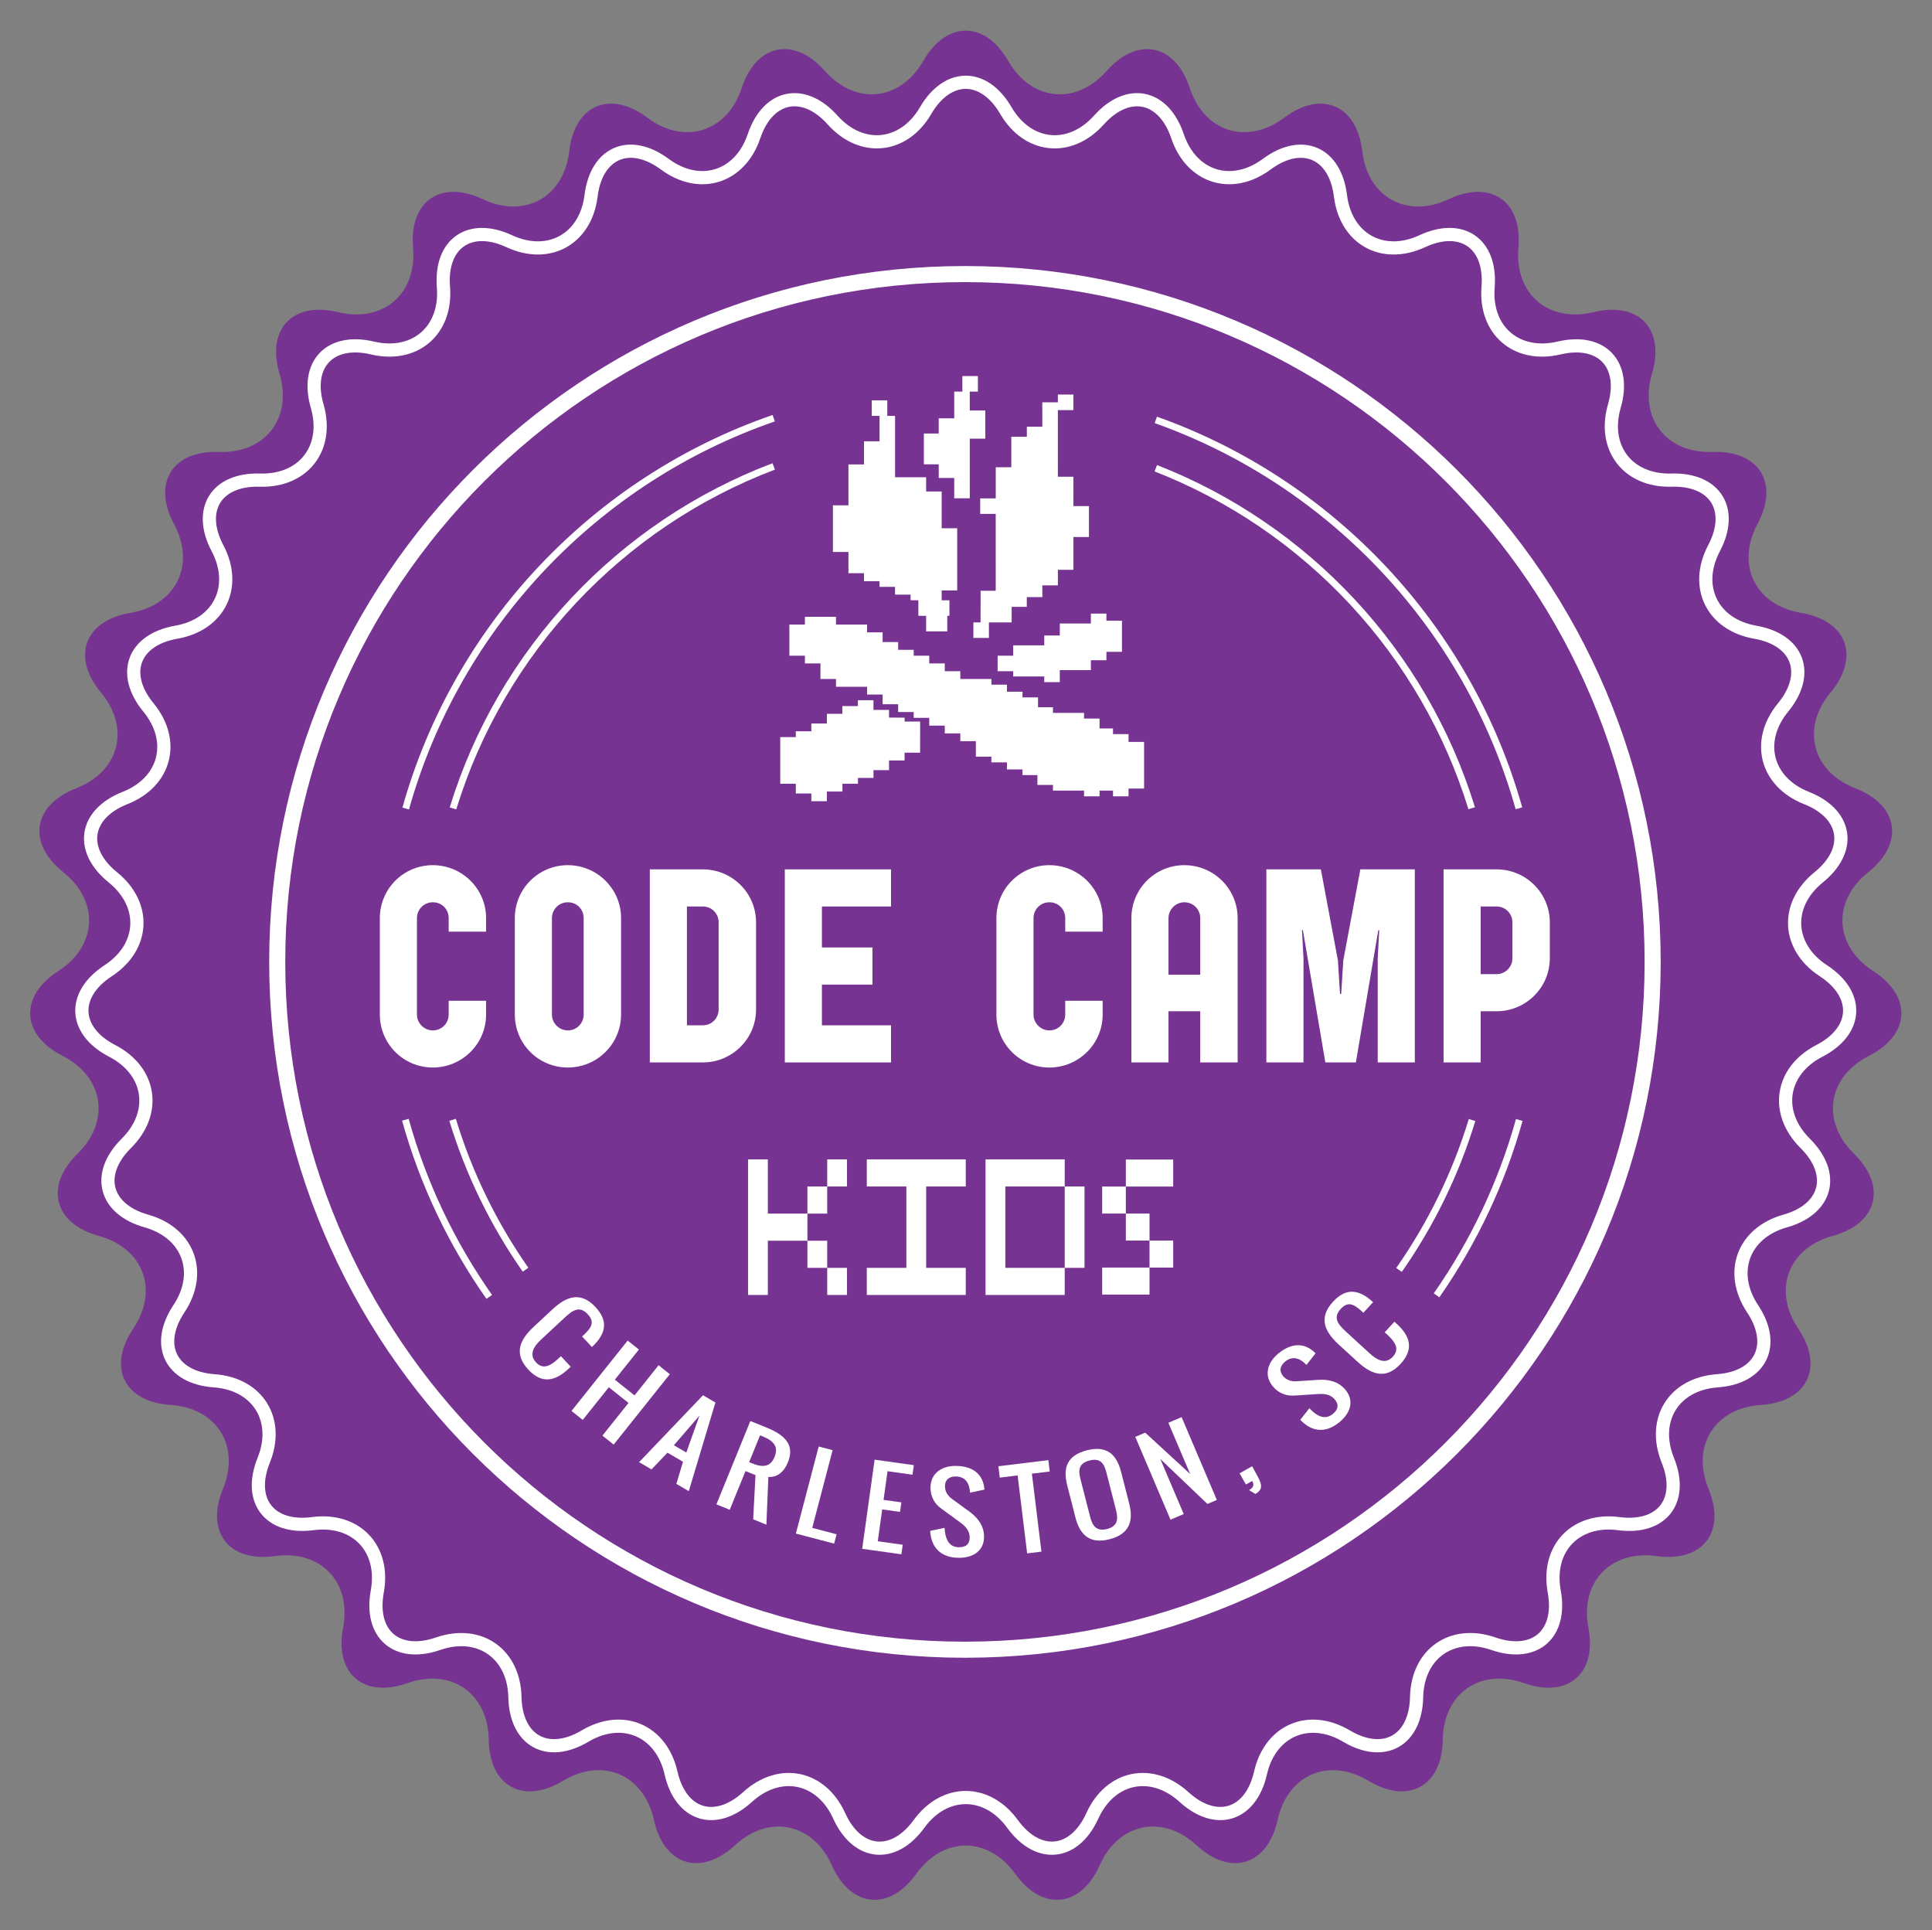 <?xml version="1.0" encoding="UTF-8" standalone="no"?>
<svg
   xmlns:dc="http://purl.org/dc/elements/1.1/"
   xmlns:cc="http://creativecommons.org/ns#"
   xmlns:rdf="http://www.w3.org/1999/02/22-rdf-syntax-ns#"
   xmlns:svg="http://www.w3.org/2000/svg"
   xmlns="http://www.w3.org/2000/svg"
   viewBox="0 0 780.712 779.776"
   height="779.776"
   width="780.712"
   xml:space="preserve"
   id="svg2"
   version="1.1"><rect x="0" y="0" width="780.712" height="779.776" fill="#808080" stroke="none"/><defs
     id="defs6"><clipPath
       id="clipPath18"
       clipPathUnits="userSpaceOnUse"><path
         id="path16"
         d="M 0,584.832 H 585.534 V 0 H 0 Z" /></clipPath></defs><g
     transform="matrix(1.333,0,0,-1.333,0,779.776)"
     id="g10"><g
       id="g12"><g
         clip-path="url(#clipPath18)"
         id="g14"><g
           transform="translate(280.06,566.788)"
           id="g20"><path
             id="path22"
             style="fill:#763392;fill-opacity:1;fill-rule:nonzero;stroke:none"
             d="m 0,0 c 6.988,11.866 18.423,11.866 25.411,0 l 0.313,-0.532 c 6.988,-11.866 20.261,-13.216 29.494,-3 l 0.414,0.458 C 64.866,7.142 76.067,4.84 80.525,-8.189 l 0.199,-0.584 c 4.457,-13.03 17.186,-17.023 28.287,-8.873 l 0.494,0.363 c 11.101,8.149 21.609,3.641 23.352,-10.02 l 0.078,-0.613 c 1.743,-13.66 13.408,-20.134 25.922,-14.386 l 0.561,0.258 c 12.514,5.747 21.899,-0.784 20.855,-14.516 l -0.047,-0.617 c -1.044,-13.732 9.078,-22.422 22.493,-19.312 l 0.602,0.14 c 13.416,3.11 21.294,-5.178 17.508,-18.419 l -0.169,-0.59 c -3.786,-13.241 4.38,-23.791 18.147,-23.445 l 0.62,0.016 c 13.766,0.346 19.815,-9.359 13.44,-21.566 l -0.287,-0.55 c -6.375,-12.207 -0.5,-24.183 13.055,-26.613 l 0.608,-0.109 c 13.555,-2.43 17.527,-13.153 8.827,-23.828 l -0.392,-0.481 c -8.7,-10.675 -5.355,-23.59 7.433,-28.7 l 0.572,-0.228 c 12.788,-5.11 14.52,-16.413 3.849,-25.118 l -0.481,-0.392 c -10.671,-8.705 -9.994,-22.028 1.503,-29.607 l 0.516,-0.34 c 11.498,-7.579 10.92,-18.999 -1.285,-25.377 l -0.548,-0.287 c -12.205,-6.378 -14.225,-19.564 -4.489,-29.303 l 0.435,-0.435 c 9.736,-9.739 6.871,-20.809 -6.368,-24.601 l -0.591,-0.169 c -13.239,-3.792 -17.872,-16.304 -10.297,-27.804 l 0.339,-0.514 c 7.576,-11.5 2.539,-21.766 -11.192,-22.813 l -0.614,-0.047 c -13.731,-1.048 -20.789,-12.369 -15.683,-25.159 l 0.229,-0.575 c 5.106,-12.79 -1.894,-21.832 -15.555,-20.094 l -0.614,0.078 c -13.661,1.738 -22.853,-7.931 -20.426,-21.486 l 0.109,-0.607 c 2.426,-13.555 -6.25,-21.002 -19.281,-16.549 l -0.581,0.198 c -13.031,4.454 -23.981,-3.166 -24.334,-16.933 l -0.016,-0.615 c -0.352,-13.767 -10.351,-19.316 -22.22,-12.333 l -0.53,0.312 c -11.869,6.984 -24.129,1.723 -27.244,-11.691 l -0.14,-0.603 c -3.115,-13.414 -14.026,-16.837 -24.245,-7.606 l -0.455,0.411 c -10.219,9.231 -23.287,6.546 -29.038,-5.966 l -0.259,-0.562 c -5.751,-12.513 -17.128,-13.67 -25.281,-2.572 l -0.367,0.5 c -8.152,11.098 -21.493,11.098 -29.646,-0.001 l -0.366,-0.498 c -8.152,-11.099 -19.529,-9.942 -25.28,2.571 l -0.258,0.561 c -5.752,12.513 -18.819,15.198 -29.039,5.968 l -0.457,-0.413 c -10.219,-9.23 -21.13,-5.807 -24.245,7.607 l -0.14,0.603 c -3.116,13.414 -15.375,18.675 -27.244,11.691 l -0.531,-0.312 c -11.869,-6.984 -21.868,-1.434 -22.22,12.333 l -0.015,0.615 c -0.352,13.767 -11.302,21.387 -24.333,16.934 l -0.584,-0.2 c -13.031,-4.453 -21.707,2.995 -19.28,16.55 l 0.109,0.607 c 2.427,13.556 -6.764,23.225 -20.425,21.488 l -0.613,-0.078 c -13.661,-1.737 -20.66,7.306 -15.554,20.095 l 0.229,0.573 c 5.106,12.789 -1.951,24.11 -15.682,25.158 l -0.617,0.047 c -13.731,1.047 -18.767,11.313 -11.191,22.813 l 0.339,0.515 c 7.576,11.5 2.943,24.011 -10.296,27.802 l -0.593,0.17 c -13.239,3.792 -16.105,14.863 -6.368,24.601 l 0.434,0.435 c 9.736,9.739 7.716,22.926 -4.488,29.304 l -0.546,0.285 c -12.205,6.379 -12.783,17.799 -1.286,25.378 l 0.517,0.34 c 11.497,7.579 12.174,20.902 1.503,29.607 l -0.48,0.392 c -10.671,8.705 -8.939,20.008 3.849,25.118 l 0.568,0.228 c 12.788,5.11 16.133,18.026 7.433,28.701 l -0.391,0.48 c -8.7,10.675 -4.727,21.398 8.827,23.828 l 0.609,0.109 c 13.554,2.43 19.429,14.406 13.055,26.613 l -0.287,0.55 c -6.375,12.207 -0.326,21.912 13.44,21.566 l 0.62,-0.016 c 13.767,-0.346 21.932,10.204 18.146,23.445 l -0.169,0.591 c -3.787,13.24 4.091,21.528 17.506,18.418 l 0.603,-0.14 c 13.415,-3.11 23.537,5.58 22.494,19.312 l -0.046,0.617 c -1.044,13.732 8.342,20.263 20.856,14.515 l 0.56,-0.257 c 12.514,-5.748 24.178,0.726 25.92,14.386 l 0.079,0.613 c 1.742,13.661 12.25,18.17 23.351,10.021 l 0.497,-0.365 c 11.101,-8.149 23.83,-4.156 28.287,8.874 l 0.199,0.583 c 4.457,13.03 15.658,15.332 24.891,5.115 l 0.412,-0.456 c 9.234,-10.217 22.506,-8.868 29.494,2.998 z" /></g><g
           transform="translate(280.659,551.559)"
           id="g24"><path
             id="path26"
             style="fill:none;stroke:#ffffff;stroke-width:4;stroke-linecap:butt;stroke-linejoin:miter;stroke-miterlimit:10;stroke-dasharray:none;stroke-opacity:1"
             d="m 0,0 c 6.659,11.307 17.555,11.306 24.214,0 l 0.099,-0.168 c 6.658,-11.307 19.305,-12.593 28.103,-2.858 l 0.129,0.143 c 8.798,9.734 19.472,7.541 23.72,-4.874 l 0.063,-0.184 c 4.247,-12.415 16.377,-16.22 26.954,-8.455 l 0.153,0.113 c 10.578,7.765 20.59,3.469 22.25,-9.547 l 0.025,-0.192 c 1.66,-13.016 12.774,-19.185 24.699,-13.708 l 0.177,0.081 c 11.924,5.477 20.866,-0.748 19.872,-13.832 l -0.015,-0.196 c -0.994,-13.084 8.651,-21.365 21.434,-18.401 l 0.192,0.044 c 12.782,2.964 20.289,-4.933 16.682,-17.549 l -0.053,-0.185 c -3.608,-12.616 4.173,-22.668 17.291,-22.339 l 0.194,0.005 c 13.118,0.329 18.881,-8.918 12.807,-20.549 l -0.09,-0.172 c -6.074,-11.632 -0.476,-23.044 12.44,-25.36 l 0.192,-0.034 c 12.916,-2.316 16.701,-12.533 8.411,-22.704 l -0.127,-0.156 c -8.291,-10.171 -5.104,-22.477 7.081,-27.346 l 0.182,-0.072 c 12.185,-4.869 13.835,-15.638 3.667,-23.933 l -0.152,-0.124 c -10.168,-8.294 -9.524,-20.99 1.432,-28.212 l 0.163,-0.108 c 10.956,-7.222 10.404,-18.103 -1.226,-24.179 l -0.172,-0.09 c -11.63,-6.077 -13.555,-18.641 -4.278,-27.921 l 0.137,-0.138 c 9.277,-9.28 6.547,-19.828 -6.068,-23.441 l -0.187,-0.053 c -12.614,-3.613 -17.029,-15.534 -9.81,-26.491 l 0.107,-0.162 c 7.219,-10.958 2.421,-20.74 -10.663,-21.738 l -0.194,-0.015 c -13.083,-0.998 -19.808,-11.786 -14.944,-23.973 l 0.074,-0.184 c 4.864,-12.186 -1.806,-20.802 -14.823,-19.144 l -0.197,0.025 c -13.016,1.657 -21.774,-7.555 -19.461,-20.472 l 0.035,-0.194 c 2.313,-12.916 -5.954,-20.012 -18.371,-15.77 l -0.183,0.063 c -12.417,4.243 -22.851,-3.018 -23.186,-16.136 l -0.005,-0.192 c -0.335,-13.117 -9.863,-18.405 -21.172,-11.75 l -0.167,0.098 c -11.309,6.655 -22.99,1.642 -25.958,-11.139 l -0.045,-0.192 c -2.968,-12.782 -13.364,-16.043 -23.102,-7.248 l -0.142,0.129 c -9.738,8.796 -22.188,6.237 -27.668,-5.686 l -0.083,-0.181 c -5.48,-11.922 -16.32,-13.025 -24.088,-2.449 l -0.118,0.16 c -7.768,10.575 -20.479,10.575 -28.247,-10e-4 l -0.117,-0.159 c -7.768,-10.575 -18.607,-9.473 -24.087,2.449 l -0.084,0.181 c -5.48,11.923 -17.931,14.482 -27.668,5.686 l -0.143,-0.129 c -9.738,-8.795 -20.134,-5.534 -23.102,7.248 l -0.044,0.192 c -2.968,12.781 -14.65,17.794 -25.959,11.14 l -0.167,-0.099 c -11.31,-6.655 -20.837,-1.367 -21.172,11.75 l -0.005,0.192 c -0.335,13.118 -10.769,20.379 -23.186,16.136 l -0.184,-0.063 c -12.417,-4.242 -20.684,2.854 -18.371,15.77 l 0.035,0.194 c 2.313,12.917 -6.445,22.13 -19.462,20.474 l -0.196,-0.025 c -13.017,-1.656 -19.686,6.96 -14.82,19.146 l 0.072,0.181 c 4.866,12.187 -1.858,22.974 -14.942,23.972 l -0.195,0.015 c -13.084,0.998 -17.882,10.78 -10.663,21.738 l 0.107,0.162 c 7.219,10.957 2.804,22.878 -9.811,26.491 l -0.185,0.053 c -12.615,3.613 -15.346,14.162 -6.069,23.442 l 0.137,0.137 c 9.277,9.28 7.352,21.844 -4.278,27.921 l -0.171,0.09 c -11.63,6.076 -12.182,16.957 -1.227,24.179 l 0.165,0.109 c 10.955,7.222 11.599,19.917 1.431,28.21 l -0.153,0.126 c -10.168,8.294 -8.518,19.063 3.667,23.932 l 0.179,0.072 c 12.185,4.869 15.372,17.175 7.083,27.347 l -0.125,0.153 c -8.29,10.172 -4.504,20.39 8.411,22.706 l 0.191,0.034 c 12.915,2.316 18.513,13.728 12.44,25.36 l -0.09,0.172 c -6.074,11.631 -0.311,20.878 12.807,20.549 l 0.194,-0.005 c 13.118,-0.329 20.898,9.723 17.29,22.339 l -0.052,0.185 c -3.608,12.616 3.899,20.513 16.681,17.55 l 0.194,-0.045 c 12.783,-2.964 22.428,5.317 21.434,18.401 l -0.015,0.196 c -0.994,13.084 7.949,19.308 19.873,13.831 l 0.173,-0.079 c 11.924,-5.477 23.039,0.691 24.7,13.707 l 0.025,0.192 c 1.661,13.016 11.674,17.312 22.252,9.547 l 0.153,-0.113 c 10.577,-7.765 22.706,-3.96 26.953,8.455 l 0.063,0.184 c 4.247,12.415 14.92,14.608 23.718,4.873 l 0.128,-0.141 c 8.798,-9.735 21.445,-8.45 28.104,2.857 z" /></g><g
           transform="translate(500.997,293.428)"
           id="g28"><path
             id="path30"
             style="fill:none;stroke:#ffffff;stroke-width:4.87;stroke-linecap:butt;stroke-linejoin:miter;stroke-miterlimit:10;stroke-dasharray:none;stroke-opacity:1"
             d="m 0,0 c 0,-115.137 -93.338,-208.476 -208.478,-208.476 -115.14,0 -208.478,93.339 -208.478,208.476 0,115.142 93.338,208.479 208.478,208.479 C -93.338,208.479 0,115.142 0,0 Z" /></g><g
           transform="translate(460.56,245.509)"
           id="g32"><path
             id="path34"
             style="fill:none;stroke:#ffffff;stroke-width:2.066;stroke-linecap:butt;stroke-linejoin:miter;stroke-miterlimit:10;stroke-dasharray:none;stroke-opacity:1"
             d="M 0,0 C -5.357,-19.252 -13.921,-37.169 -25.075,-53.143" /></g><g
           transform="translate(446.25,245.505)"
           id="g36"><path
             id="path38"
             style="fill:none;stroke:#ffffff;stroke-width:2.066;stroke-linecap:butt;stroke-linejoin:miter;stroke-miterlimit:10;stroke-dasharray:none;stroke-opacity:1"
             d="M 0,0 C -4.993,-16.407 -12.528,-31.707 -22.145,-45.442" /></g><g
           transform="translate(350.376,457.711)"
           id="g40"><path
             id="path42"
             style="fill:none;stroke:#ffffff;stroke-width:2.066;stroke-linecap:butt;stroke-linejoin:miter;stroke-miterlimit:10;stroke-dasharray:none;stroke-opacity:1"
             d="M 0,0 C 53.276,-18.919 94.693,-62.879 110.082,-117.725" /></g><g
           transform="translate(350.376,443.053)"
           id="g44"><path
             id="path46"
             style="fill:none;stroke:#ffffff;stroke-width:2.066;stroke-linecap:butt;stroke-linejoin:miter;stroke-miterlimit:10;stroke-dasharray:none;stroke-opacity:1"
             d="M 0,0 C 45.679,-17.812 81.256,-55.815 95.756,-103.044" /></g><g
           transform="translate(122.884,245.592)"
           id="g48"><path
             id="path50"
             style="fill:none;stroke:#ffffff;stroke-width:2.066;stroke-linecap:butt;stroke-linejoin:miter;stroke-miterlimit:10;stroke-dasharray:none;stroke-opacity:1"
             d="M 0,0 C 5.408,-19.476 14.097,-37.588 25.431,-53.705" /></g><g
           transform="translate(137.202,245.565)"
           id="g52"><path
             id="path54"
             style="fill:none;stroke:#ffffff;stroke-width:2.066;stroke-linecap:butt;stroke-linejoin:miter;stroke-miterlimit:10;stroke-dasharray:none;stroke-opacity:1"
             d="M 0,0 C 4.985,-16.404 12.51,-31.702 22.117,-45.437" /></g><g
           transform="translate(234.551,458.224)"
           id="g56"><path
             id="path58"
             style="fill:none;stroke:#ffffff;stroke-width:2.066;stroke-linecap:butt;stroke-linejoin:miter;stroke-miterlimit:10;stroke-dasharray:none;stroke-opacity:1"
             d="M 0,0 C -54.003,-18.638 -96.05,-62.932 -111.562,-118.315" /></g><g
           transform="translate(234.551,443.608)"
           id="g60"><path
             id="path62"
             style="fill:none;stroke:#ffffff;stroke-width:2.066;stroke-linecap:butt;stroke-linejoin:miter;stroke-miterlimit:10;stroke-dasharray:none;stroke-opacity:1"
             d="M 0,0 C -46.397,-17.574 -82.588,-55.902 -97.23,-103.657" /></g><g
           transform="translate(160.15,169.864)"
           id="g64"><path
             id="path66"
             style="fill:#ffffff;fill-opacity:1;fill-rule:nonzero;stroke:none"
             d="m 0,0 c -4.463,4.804 -2.649,8.978 1.643,12.968 l 5.695,5.293 c 4.291,3.99 8.575,5.482 13.037,0.677 4.185,-4.504 2.922,-8.376 -1.09,-12.106 l -2.968,3.194 c 2.43,2.259 4.199,4.066 1.718,6.737 -2.481,2.671 -4.586,1.225 -7.016,-1.034 L 3.886,9.099 C 1.701,7.068 0.081,4.608 2.341,2.176 4.613,-0.271 6.998,1.365 9.183,3.396 L 9.896,4.06 12.864,0.864 12.15,0.201 C 8.183,-3.486 4.162,-4.48 0,0" /></g><g
           transform="translate(184.559,164.508)"
           id="g68"><path
             id="path70"
             style="fill:#ffffff;fill-opacity:1;fill-rule:nonzero;stroke:none"
             d="M 0,0 -7.905,-9.903 -11.314,-7.186 5.712,14.146 9.121,11.427 1.824,2.286 7.79,-2.472 15.087,6.671 18.496,3.952 1.47,-17.379 l -3.409,2.718 7.905,9.904 z" /></g><g
           transform="translate(212.053,155.929)"
           id="g72"><path
             id="path74"
             style="fill:#ffffff;fill-opacity:1;fill-rule:nonzero;stroke:none"
             d="m 0,0 -7.767,-9.006 3.768,-2.196 z m -14.553,-16.326 -3.768,2.196 19.378,20.279 3.768,-2.196 -8.074,-26.867 -3.768,2.196 2.018,6.717 -4.709,2.744 z" /></g><g
           transform="translate(231.418,149.518)"
           id="g76"><path
             id="path78"
             style="fill:#ffffff;fill-opacity:1;fill-rule:nonzero;stroke:none"
             d="m 0,0 -1.01,0.411 -3.309,-8.122 1.01,-0.41 C -0.042,-9.45 2.196,-9.061 3.397,-6.115 4.597,-3.168 3.267,-1.329 0,0 m 1.512,-12.185 -0.601,-14.483 -4.009,1.63 0.707,13.388 -3.031,1.232 -4.779,-11.732 -4.041,1.643 L -3.948,4.761 1.103,2.707 C 6.865,0.364 9.483,-2.737 7.438,-7.757 6.226,-10.732 4.174,-12.38 1.512,-12.185" /></g><g
           transform="translate(248.186,146.546)"
           id="g80"><path
             id="path82"
             style="fill:#ffffff;fill-opacity:1;fill-rule:nonzero;stroke:none"
             d="m 0,0 4.22,-1.106 -6.179,-23.562 7.384,-1.936 -0.741,-2.828 -11.605,3.042 z" /></g><g
           transform="translate(267.441,127.477)"
           id="g84"><path
             id="path86"
             style="fill:#ffffff;fill-opacity:1;fill-rule:nonzero;stroke:none"
             d="m 0,0 -1.347,-9.649 7.563,-1.06 -0.404,-2.895 -11.884,1.665 3.771,27.02 L 9.584,13.416 9.18,10.521 1.616,11.581 0.404,2.896 5.807,2.139 5.402,-0.756 Z" /></g><g
           transform="translate(289.756,137.467)"
           id="g88"><path
             id="path90"
             style="fill:#ffffff;fill-opacity:1;fill-rule:nonzero;stroke:none"
             d="m 0,0 c -2.112,0.019 -3.28,-1.083 -3.297,-2.94 -0.015,-1.691 0.962,-3.01 2.147,-3.873 l 5.415,-3.948 c 2.216,-1.634 4.323,-4.091 4.293,-7.578 -0.037,-4.051 -3.106,-6.353 -7.687,-6.313 -5.705,0.05 -8.367,3.38 -8.648,8.149 l 4.369,0.936 c 0.128,-2.819 1.004,-5.858 4.307,-5.887 2.181,-0.02 3.28,0.945 3.296,2.894 0.022,2.454 -1.652,3.747 -3.226,4.904 l -5.415,3.947 c -1.863,1.326 -3.257,3.502 -3.231,6.396 0.035,4.051 3.124,6.552 7.705,6.511 5.4,-0.048 8.304,-2.739 8.657,-7.175 L 4.316,-4.913 C 4.152,-2.321 3.083,-0.027 0,0" /></g><g
           transform="translate(318.227,138.969)"
           id="g92"><path
             id="path94"
             style="fill:#ffffff;fill-opacity:1;fill-rule:nonzero;stroke:none"
             d="m 0,0 -5.41,-0.66 2.889,-23.628 -4.327,-0.527 -2.889,23.628 -5.41,-0.66 -0.421,3.445 15.147,1.845 z" /></g><g
           transform="translate(327.524,136.72)"
           id="g96"><path
             id="path98"
             style="fill:#ffffff;fill-opacity:1;fill-rule:nonzero;stroke:none"
             d="m 0,0 2.942,-11.469 c 0.727,-2.83 1.97,-4.521 5.14,-3.707 3.168,0.814 3.443,2.896 2.717,5.726 L 7.857,2.018 C 7.131,4.848 5.925,6.393 2.756,5.579 -0.413,4.765 -0.726,2.83 0,0 m 12.324,2.159 2.458,-9.581 c 1.363,-5.307 0.102,-9.307 -5.906,-10.849 -6.058,-1.557 -9.021,1.281 -10.401,6.661 l -2.458,9.582 c -1.381,5.38 -0.113,9.145 5.945,10.701 6.009,1.543 9.001,-1.208 10.362,-6.514" /></g><g
           transform="translate(351.743,142.774)"
           id="g100"><path
             id="path102"
             style="fill:#ffffff;fill-opacity:1;fill-rule:nonzero;stroke:none"
             d="M 0,0 7.103,-16.695 3.089,-18.404 -7.589,6.693 -4.578,7.975 9.048,-4.553 2.445,10.965 l 4.014,1.709 10.677,-25.098 -2.853,-1.215 z" /></g><g
           transform="translate(379.579,140.561)"
           id="g104"><path
             id="path106"
             style="fill:#ffffff;fill-opacity:1;fill-rule:nonzero;stroke:none"
             d="M 0,0 C 0.719,-1.272 1.31,-2.355 1.766,-3.233 2.902,-5.424 3.384,-7.04 0.979,-8.395 l -1.907,1.163 c 1.381,0.778 1.609,1.587 0.943,2.767 l -1.9,-1.07 -1.914,3.394 z" /></g><g
           transform="translate(389.586,172.286)"
           id="g108"><path
             id="path110"
             style="fill:#ffffff;fill-opacity:1;fill-rule:nonzero;stroke:none"
             d="m 0,0 c -1.634,-1.338 -1.827,-2.931 -0.649,-4.369 1.07,-1.307 2.665,-1.693 4.128,-1.598 l 6.69,0.438 c 2.75,0.165 5.942,-0.372 8.152,-3.069 2.567,-3.132 1.682,-6.867 -1.866,-9.769 -4.418,-3.614 -8.594,-2.763 -11.865,0.719 l 2.759,3.516 c 1.904,-2.083 4.522,-3.854 7.08,-1.761 1.688,1.381 1.915,2.826 0.679,4.333 -1.553,1.896 -3.669,1.817 -5.618,1.698 L 2.8,-10.3 c -2.28,-0.174 -4.745,0.603 -6.578,2.841 -2.568,3.133 -1.795,7.03 1.753,9.932 4.179,3.421 8.136,3.214 11.248,0.036 L 6.464,-1.007 C 4.679,0.876 2.388,1.952 0,0" /></g><g
           transform="translate(424.607,171.619)"
           id="g112"><path
             id="path114"
             style="fill:#ffffff;fill-opacity:1;fill-rule:nonzero;stroke:none"
             d="m 0,0 c -4.431,-4.837 -8.737,-3.363 -13.059,0.598 l -5.735,5.254 c -4.321,3.96 -6.153,8.112 -1.723,12.948 4.156,4.535 8.118,3.585 12.159,-0.118 l -2.948,-3.216 c -2.446,2.243 -4.39,3.862 -6.853,1.174 -2.464,-2.689 -0.854,-4.671 1.594,-6.914 l 7.183,-6.581 c 2.199,-2.016 4.781,-3.435 7.026,-0.986 2.255,2.462 0.433,4.709 -1.766,6.725 l -0.719,0.658 2.947,3.216 0.718,-0.658 C 2.819,8.438 4.133,4.51 0,0" /></g><g
           transform="translate(342.118,360.11)"
           id="g116"><path
             id="path118"
             style="fill:#ffffff;fill-opacity:1;fill-rule:nonzero;stroke:none"
             d="m 0,0 v 2.355 h -4.711 v 1.719 h -4.074 v 2.993 h -4.709 v 1.718 h -4.711 -4.711 v 1.719 h -4.527 v 2.993 h -4.712 v 1.719 h -4.711 v 2.132 h -4.712 v 1.719 H -46.289 -51 v 2.356 h -4.712 v 2.356 h -4.71 v 2.354 h -4.712 V 27.9 h -4.71 v 2.358 h -4.71 v 2.943 h -4.712 v 2.355 h -4.711 -4.711 v 2.357 h -4.711 -4.712 v -2.357 h -4.71 v -4.71 -4.711 h 4.71 v -2.356 h 4.712 v -4.711 h 4.711 v -2.356 h 4.711 4.711 v -2.355 h 4.712 v -2.945 h 4.71 V 9.057 h 4.71 V 7.29 h 4.712 V 4.934 h 4.71 V 2.578 H -51 V 0.223 h 4.711 v -4.711 h 4.711 v -1.719 h 4.712 v -2.135 h 4.711 v -1.718 h 4.529 v -2.991 h 4.71 v -1.719 h 4.711 4.711 v -1.719 h 4.709 v 1.719 h 4.074 v -1.719 H 0 v 2.356 h 4.71 v 4.71 4.712 L 4.71,0 Z" /></g><g
           transform="translate(325.389,431.585)"
           id="g120"><path
             id="path122"
             style="fill:#ffffff;fill-opacity:1;fill-rule:nonzero;stroke:none"
             d="m 0,0 v 4.187 h 0.006 v 4.711 h -4.709 v 4.539 h 0.006 v 4.531 0.181 4.176 0.354 4.358 h -0.007 v 2.058 h 4.71 v 4.712 h -4.71 V 31.452 H -9.416 V 26.74 h 0.008 v -2.679 h -4.697 v -3.049 h -4.71 V 16.473 16.3 11.762 h -0.007 -4.711 V 7.07 7.052 2.359 2.341 h -4.712 v -4.712 h 4.703 v -4.691 -4.674 -0.038 -0.442 -4.23 h 0.003 v -4.713 -4.513 h -4.583 v -4.87 h -0.009 v -4.712 h -2.181 v -4.711 h 4.71 v 4.711 h 2.183 4.711 v 4.712 h 4.593 v 2.954 h 4.711 v 3.556 h 4.71 v 4.713 h 4.698 v 4.71 3.166 1.544 0.518 h 4.714 v 9.366 z" /></g><g
           transform="translate(285.465,424.868)"
           id="g124"><path
             id="path126"
             style="fill:#ffffff;fill-opacity:1;fill-rule:nonzero;stroke:none"
             d="m 0,0 v 1.719 4.711 4.712 h -4.712 v 4.314 h -4.711 -4.704 v 4.471 4.712 4.712 4.709 h -2.355 v 4.712 h -4.714 V 34.06 h 2.356 v -4.709 -2.994 h -4.711 v -4.711 -2.294 h -4.71 V 14.641 9.93 6.937 h -4.711 V 2.225 -1.944 -2.485 -7.196 h 4.711 v -1.719 -4.712 h 4.71 v -2.416 h 4.711 v -1.719 h 4.706 v -2.355 h 4.711 v -1.718 h 2.355 v -4.712 h 2.356 v -4.711 H -1.011 0 1.698 v 4.711 h 0.655 v 4.712 H 0 v 2.991 h 4.709 v 4.711 4.712 4.08 0.63 l 0,4.711 z" /></g><g
           transform="translate(321.276,396.004)"
           id="g128"><path
             id="path130"
             style="fill:#ffffff;fill-opacity:1;fill-rule:nonzero;stroke:none"
             d="m 0,0 v -3.64 h -4.713 v -2.992 h -4.711 -4.711 v -3.129 h -4.713 v -4.71 h 4.713 v -1.583 h 4.711 4.711 v -1.718 H 0 v 3.638 H 4.709 9.42 v 2.992 h 4.711 v 2.553 h 4.712 v 4.711 4.711 h -4.712 v 2.16 H 9.42 L 9.42,0 H 4.709 Z" /></g><g
           transform="translate(293.989,460.568)"
           id="g132"><path
             id="path134"
             style="fill:#ffffff;fill-opacity:1;fill-rule:nonzero;stroke:none"
             d="m 0,0 v 1.029 h -0.008 v 4.688 h 2.465 v 4.71 H -2.255 V 5.717 H -4.719 V 1.005 h 0.006 v -3.377 h -4.709 v -4.539 -0.077 h -4.505 v -1.11 -1.245 -4.712 -1.475 -0.793 h 4.508 v -4.147 h 4.7 v -1.38 -0.063 -4.709 h 4.711 v 1.826 l 0.004,0.013 v 16.245 h 4.701 v 3.828 0.179 l 0,4.531 z" /></g><g
           transform="translate(260.066,370.959)"
           id="g136"><path
             id="path138"
             style="fill:#ffffff;fill-opacity:1;fill-rule:nonzero;stroke:none"
             d="m 0,0 h -4.712 v -2.333 h -4.689 v -2.945 h -4.711 v -2.356 h -4.711 v -1.767 h -4.712 v -4.711 -4.711 -4.71 h 4.712 v -2.944 h 4.711 v -2.357 h 4.711 v 2.944 h 4.712 v 2.356 H 0.02 v 1.766 h 4.711 v 2.357 h 4.712 v 2.943 h 4.71 v 2.356 h 4.711 v 4.143 h 0.013 v 4.71 h -0.013 v 0.569 h -4.699 v 1.2 L 9.451,-3.483 9.432,-1.155 H 4.722 V 1.788 H 0.01" /></g><g
           transform="translate(147.356,306.689)"
           id="g140"><path
             id="path142"
             style="fill:#ffffff;fill-opacity:1;fill-rule:nonzero;stroke:none"
             d="M 0,0 V -4.083 H -11.341 V 0 c 0,2.722 -2.087,4.809 -4.809,4.809 -2.631,0 -4.808,-2.087 -4.808,-4.809 v -29.215 c 0,-2.631 2.177,-4.808 4.808,-4.808 2.722,0 4.809,2.177 4.809,4.808 v 4.174 H 0 v -4.174 c 0,-8.891 -7.258,-16.058 -16.15,-16.058 -8.891,0 -16.058,7.167 -16.058,16.058 V 0 c 0,8.891 7.167,16.059 16.058,16.059 C -7.258,16.059 0,8.891 0,0" /></g><g
           transform="translate(167.318,306.689)"
           id="g144"><path
             id="path146"
             style="fill:#ffffff;fill-opacity:1;fill-rule:nonzero;stroke:none"
             d="m 0,0 v -29.215 c 0,-2.631 2.177,-4.808 4.809,-4.808 2.721,0 4.808,2.177 4.808,4.808 V 0 C 9.617,2.722 7.53,4.809 4.809,4.809 2.177,4.809 0,2.722 0,0 M -11.25,-29.215 V 0 c 0,8.891 7.167,16.059 16.059,16.059 C 13.7,16.059 20.958,8.891 20.958,0 v -29.215 c 0,-8.891 -7.258,-16.058 -16.149,-16.058 -8.892,0 -16.059,7.167 -16.059,16.058" /></g><g
           transform="translate(217.856,279.017)"
           id="g148"><path
             id="path150"
             style="fill:#ffffff;fill-opacity:1;fill-rule:nonzero;stroke:none"
             d="m 0,0 v 2.632 23.77 c 0,2.632 -2.087,4.809 -4.809,4.809 H -9.617 V 23.771 18.781 7.622 0.998 -4.809 h 4.808 C -2.087,-4.809 0,-2.631 0,0 m 11.341,0 c 0,-8.891 -7.258,-16.059 -16.15,-16.059 h -16.059 v 58.52 h 16.059 c 8.892,0 16.15,-7.167 16.15,-16.059 z" /></g><g
           transform="translate(237.91,321.478)"
           id="g152"><path
             id="path154"
             style="fill:#ffffff;fill-opacity:1;fill-rule:nonzero;stroke:none"
             d="M 0,0 H 32.209 V -11.25 H 11.25 V -23.68 H 26.583 V -34.931 H 11.25 V -47.27 H 32.209 V -58.52 L 0,-58.52 Z" /></g><g
           transform="translate(334.266,306.689)"
           id="g156"><path
             id="path158"
             style="fill:#ffffff;fill-opacity:1;fill-rule:nonzero;stroke:none"
             d="M 0,0 V -4.083 H -11.342 V 0 c 0,2.722 -2.086,4.809 -4.808,4.809 -2.631,0 -4.809,-2.087 -4.809,-4.809 v -29.215 c 0,-2.631 2.178,-4.808 4.809,-4.808 2.722,0 4.808,2.177 4.808,4.808 v 4.174 H 0 v -4.174 c 0,-8.891 -7.259,-16.058 -16.15,-16.058 -8.891,0 -16.059,7.167 -16.059,16.058 V 0 c 0,8.891 7.168,16.059 16.059,16.059 C -7.259,16.059 0,8.891 0,0" /></g><g
           transform="translate(354.228,306.689)"
           id="g160"><path
             id="path162"
             style="fill:#ffffff;fill-opacity:1;fill-rule:nonzero;stroke:none"
             d="M 0,0 V -17.148 H 9.617 V 0 C 9.617,2.631 7.531,4.809 4.809,4.809 2.178,4.809 0,2.631 0,0 M 0,-28.217 V -43.731 H -11.25 V 0 c 0,8.891 7.168,16.059 16.059,16.059 8.891,0 16.15,-7.168 16.15,-16.059 V -43.731 H 9.617 v 15.514 z" /></g><g
           transform="translate(383.898,321.478)"
           id="g164"><path
             id="path166"
             style="fill:#ffffff;fill-opacity:1;fill-rule:nonzero;stroke:none"
             d="m 0,0 h 16.513 l 5.172,-27.582 0.634,-10.161 h 0.182 0.182 L 23.317,-27.582 28.489,0 h 16.512 v -58.52 h -11.25 v 31.483 l 0.454,8.619 H 33.933 L 27.128,-58.52 h -4.627 -4.627 l -6.805,40.102 h -0.272 l 0.453,-8.619 V -58.52 l -11.25,0 z" /></g><g
           transform="translate(448.862,310.227)"
           id="g168"><path
             id="path170"
             style="fill:#ffffff;fill-opacity:1;fill-rule:nonzero;stroke:none"
             d="m 0,0 v -20.504 h 4.809 c 2.722,0 4.808,2.177 4.808,4.808 V -4.809 C 9.617,-2.177 7.531,0 4.809,0 Z m 4.809,11.25 c 8.891,0 16.15,-7.167 16.15,-16.059 v -10.887 c 0,-8.891 -7.259,-16.059 -16.15,-16.059 H 0 V -47.27 h -11.25 v 58.52 z" /></g><path
           id="path172"
           style="fill:#ffffff;fill-opacity:1;fill-rule:nonzero;stroke:none"
           d="m 355.653,233.523 h -14.356 v -8.186 h 14.356 z" /><path
           id="path174"
           style="fill:#ffffff;fill-opacity:1;fill-rule:nonzero;stroke:none"
           d="m 341.296,208.966 h 7.179 v 8.185 h -7.179 z" /><path
           id="path176"
           style="fill:#ffffff;fill-opacity:1;fill-rule:nonzero;stroke:none"
           d="m 334.119,217.151 h 7.178 v 8.187 h -7.178 z" /><path
           id="path178"
           style="fill:#ffffff;fill-opacity:1;fill-rule:nonzero;stroke:none"
           d="m 355.653,208.966 h -7.178 v -8.186 h 7.178 z" /><path
           id="path180"
           style="fill:#ffffff;fill-opacity:1;fill-rule:nonzero;stroke:none"
           d="m 348.475,200.78 h -14.356 v -8.185 h 14.356 z" /><path
           id="path182"
           style="fill:#ffffff;fill-opacity:1;fill-rule:nonzero;stroke:none"
           d="m 250.767,233.576 h 6 v -8.22 h -6 z m -6,-8.22 h 6 v -8.22 h -6 z m 0,-16.44 h -12 v -16.44 h -6 v 41.1 h 6 v -16.44 h 12 v -8.22 h 6 v -8.22 h 6 v -8.22 h -6 v 8.22 h -6 z" /><g
           transform="translate(262.767,233.576)"
           id="g184"><path
             id="path186"
             style="fill:#ffffff;fill-opacity:1;fill-rule:nonzero;stroke:none"
             d="M 0,0 H 30 V -8.22 H 18 V -32.88 H 30 V -41.1 H 0 v 8.22 H 12 V -8.22 H 0 Z" /></g><g
           transform="translate(298.766,233.576)"
           id="g188"><path
             id="path190"
             style="fill:#ffffff;fill-opacity:1;fill-rule:nonzero;stroke:none"
             d="m 0,0 h 24 v -8.22 h 6 V -32.88 H 24 V -8.22 H 6 V -32.88 H 24 V -41.1 H 0 Z" /></g></g></g></g></svg>